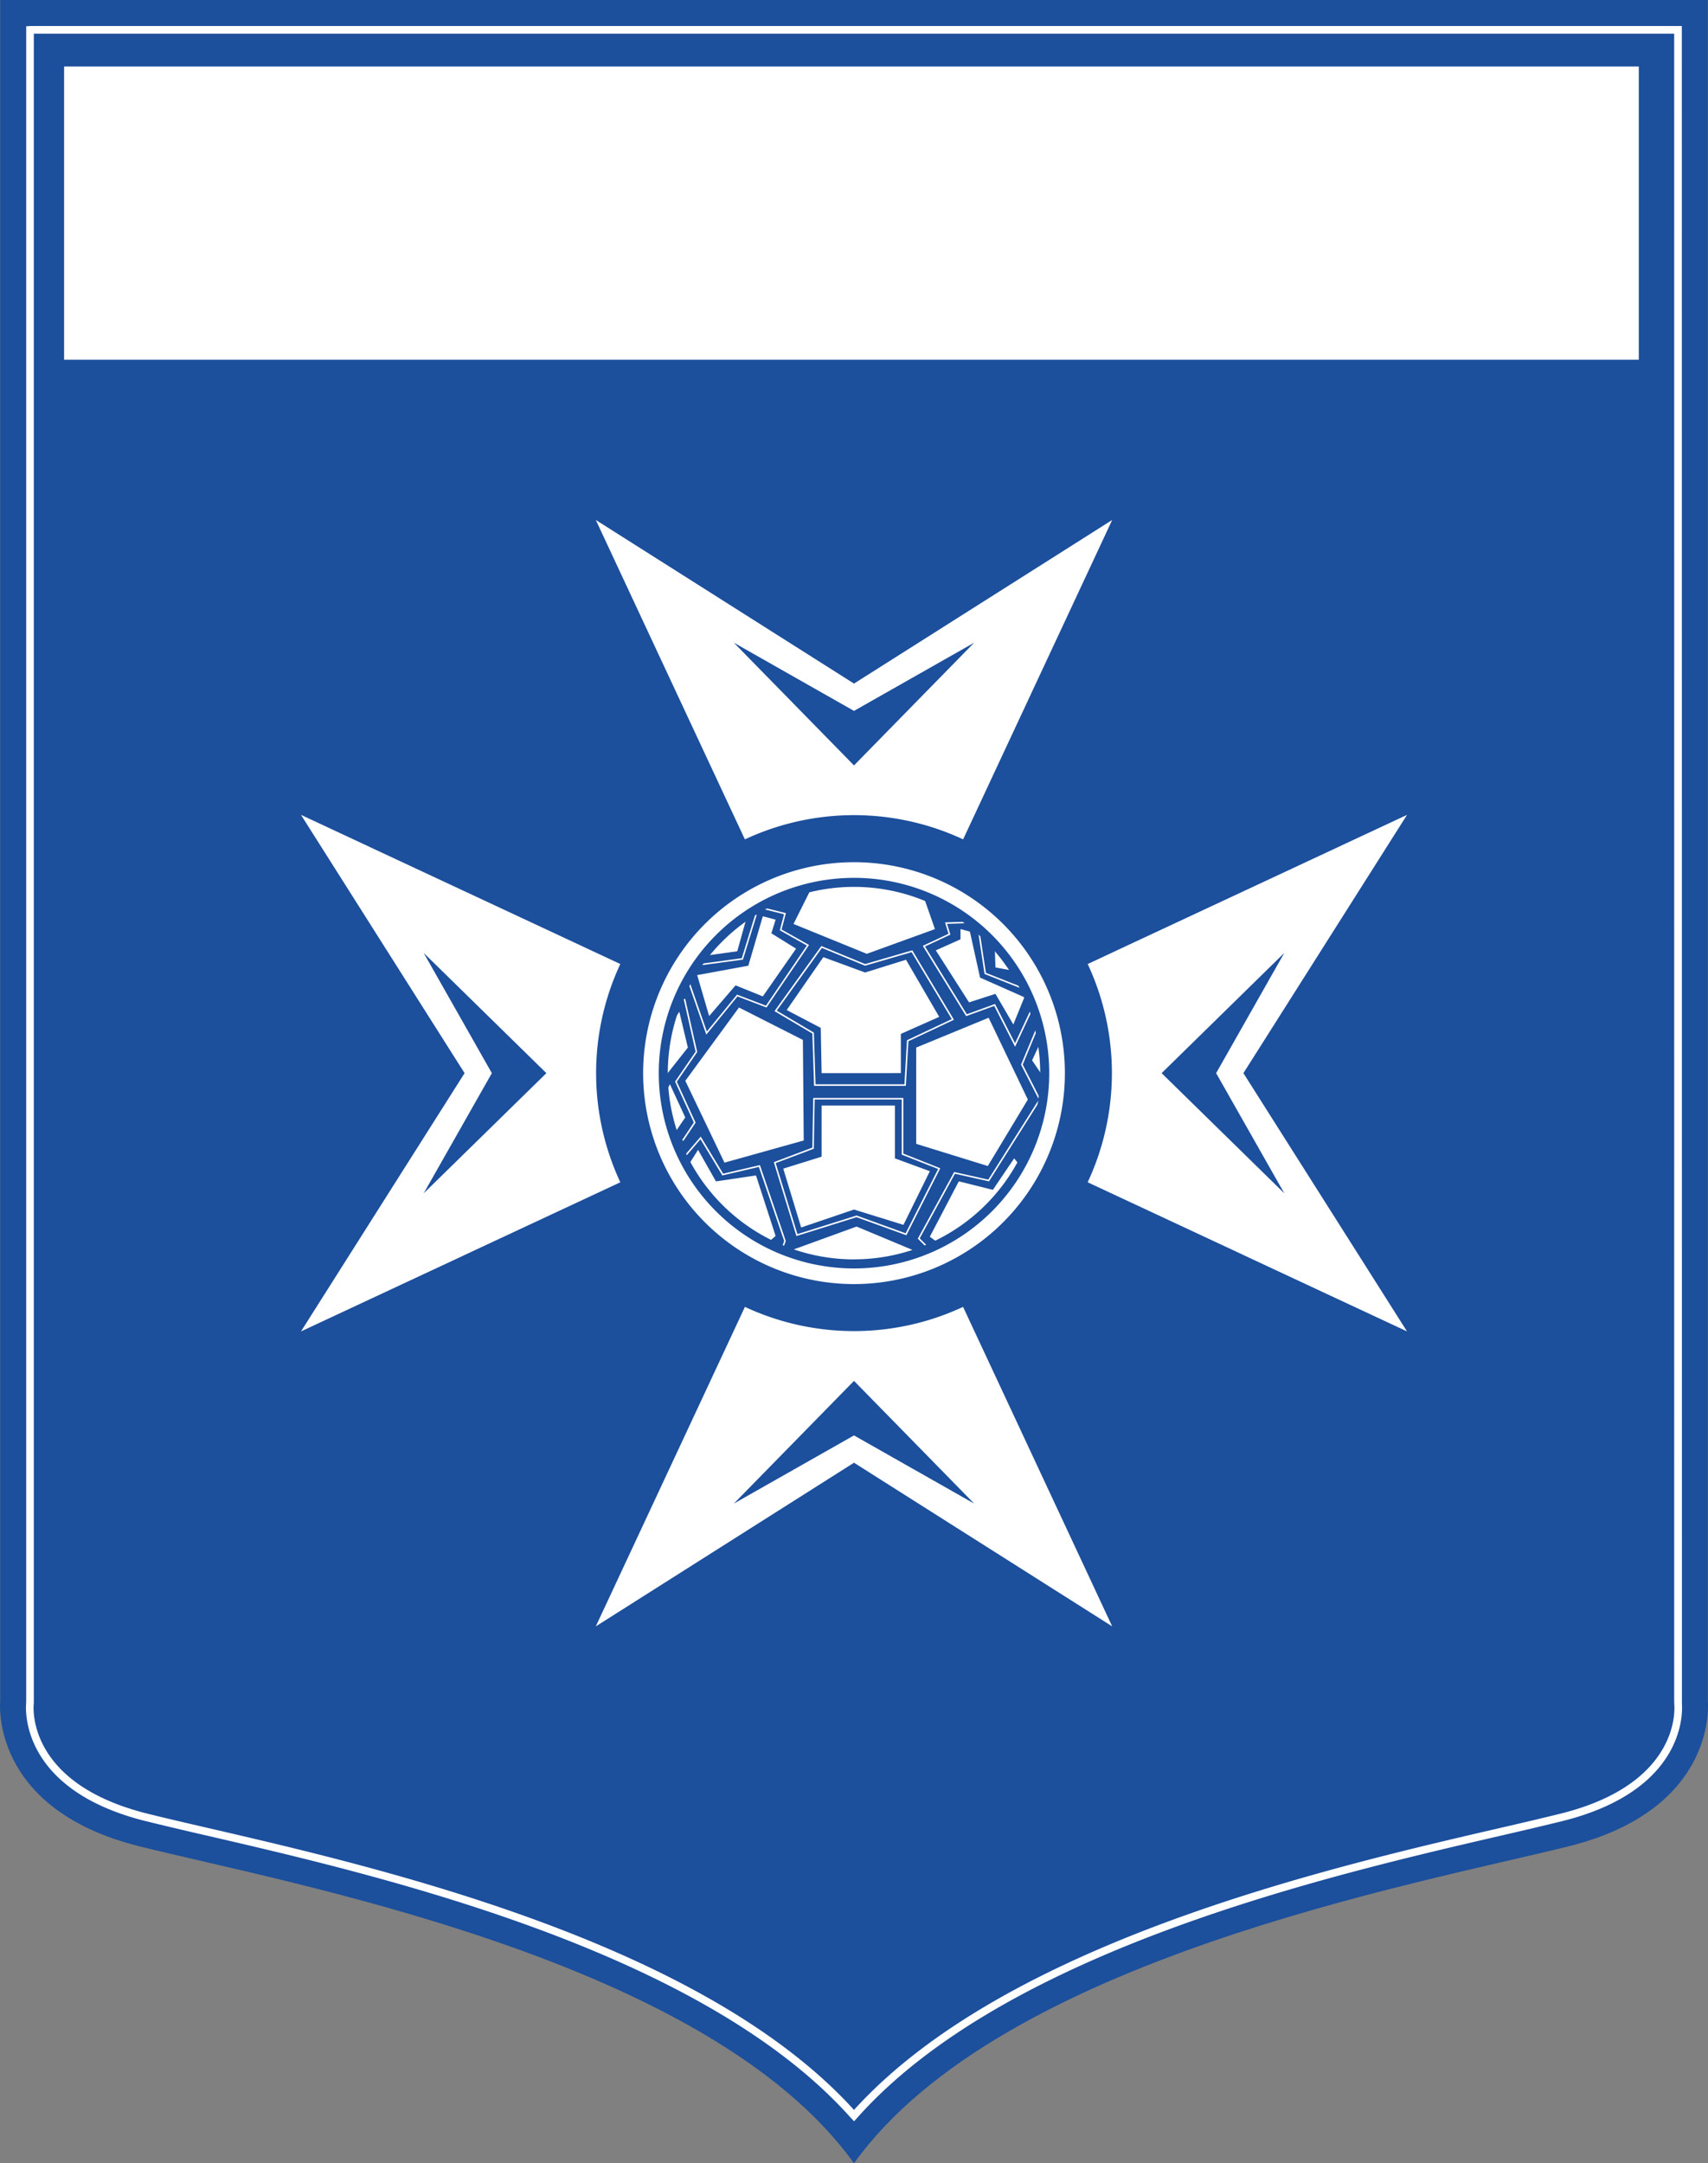 <?xml version="1.0" encoding="UTF-8" standalone="no"?>
<svg
   width="154.797"
   height="196"
   version="1.1"
   id="svg50"
   sodipodi:docname="auxerre.svg"
   inkscape:version="1.4.2 (f4327f4, 2025-05-13)"
   xmlns:inkscape="http://www.inkscape.org/namespaces/inkscape"
   xmlns:sodipodi="http://sodipodi.sourceforge.net/DTD/sodipodi-0.dtd"
   xmlns="http://www.w3.org/2000/svg"
   xmlns:svg="http://www.w3.org/2000/svg">
  <rect width="100%" height="100%" fill="#808080" stroke="none"/>
  <defs
     id="defs50" />
  <sodipodi:namedview
     id="namedview50"
     pagecolor="#ffffff"
     bordercolor="#000000"
     borderopacity="0.25"
     inkscape:showpageshadow="2"
     inkscape:pageopacity="0.0"
     inkscape:pagecheckerboard="0"
     inkscape:deskcolor="#d1d1d1"
     inkscape:zoom="4.1173469"
     inkscape:cx="77.355638"
     inkscape:cy="89.742255"
     inkscape:window-width="1920"
     inkscape:window-height="1009"
     inkscape:window-x="-8"
     inkscape:window-y="-8"
     inkscape:window-maximized="1"
     inkscape:current-layer="g50" />
  <g
     data-name="Groupe 320"
     id="g50">
    <path
       fill="#1c4f9c"
       d="M77.398 196c13.283-18.532 51.2-25.329 64.792-28.726s12.591-13.13 12.591-13.13V0H.017v154.144s-1 9.732 12.589 13.13S64.115 177.468 77.398 196"
       data-name="Tracé 11353"
       id="path1" />
    <path
       fill="#fff"
       d="m77.405 192.193-.376-.4c-13.566-15.141-42.732-21.887-58.4-25.51a361 361 0 0 1-5.451-1.292c-11.107-2.776-10.875-9.831-10.812-10.626l.008-.215V2.382l.346-.023h149.705l.01 152.031c.067.933.175 7.849-10.812 10.6a374 374 0 0 1-5.453 1.292c-15.724 3.636-44.991 10.4-58.509 25.63Zm-74.354-37.74c-.059.9-.1 7.265 10.293 9.863 1.509.376 3.319.8 5.415 1.283 15.713 3.634 44.865 10.375 58.639 25.565 13.773-15.189 42.914-21.929 58.614-25.559a367 367 0 0 0 5.442-1.289c10.567-2.642 10.348-9.165 10.288-9.9l-.011-.27V3.05H3.066v151.249Z"
       data-name="Tracé 11354"
       id="path2" />
    <path
       fill="#fff"
       d="M5.809 6.026h142.716v26.566H5.809z"
       data-name="Rectangle 2276"
       id="path3" />
    <g
       data-name="Groupe 316"
       id="g16">
      <path
         fill="#fff"
         d="m77.398 97.23-50.12-23.4 14.827 23.4-14.827 23.4z"
         data-name="Tracé 11366"
         id="path15" />
      <path
         fill="#1c4f9c"
         d="m44.577 97.23-6.178-10.892 11.12 10.892-11.12 10.888Z"
         data-name="Tracé 11367"
         id="path16" />
    </g>
    <g
       data-name="Groupe 317"
       id="g18">
      <path
         fill="#fff"
         d="m77.398 97.23 23.4-50.119-23.4 14.824-23.4-14.824z"
         data-name="Tracé 11368"
         id="path17" />
      <path
         fill="#1c4f9c"
         d="m77.398 64.409 10.89-6.178-10.89 11.118L66.51 58.231Z"
         data-name="Tracé 11369"
         id="path18" />
    </g>
    <g
       data-name="Groupe 318"
       id="g20">
      <path
         fill="#fff"
         d="m77.398 97.23 50.121-23.4-14.828 23.4 14.828 23.4z"
         data-name="Tracé 11370"
         id="path19" />
      <path
         fill="#1c4f9c"
         d="m110.219 97.23 6.177-10.892-11.118 10.892 11.12 10.888Z"
         data-name="Tracé 11371"
         id="path20" />
    </g>
    <g
       data-name="Groupe 319"
       id="g22">
      <path
         fill="#fff"
         d="m77.398 97.235 23.4 50.118-23.4-14.827-23.4 14.827z"
         data-name="Tracé 11372"
         id="path21" />
      <path
         fill="#1c4f9c"
         d="m77.398 130.052 10.89 6.176-10.89-11.117-10.888 11.116Z"
         data-name="Tracé 11373"
         id="path22" />
    </g>
    <path
       fill="#1c4f9c"
       d="M77.398 120.6a23.373 23.373 0 1 0-23.372-23.366A23.37 23.37 0 0 0 77.398 120.6"
       data-name="Tracé 11374"
       id="path23" />
    <path
       fill="#fff"
       d="M77.397 116.341A19.112 19.112 0 1 0 58.288 97.23a19.11 19.11 0 0 0 19.109 19.111"
       data-name="Tracé 11375"
       id="path24" />
    <path
       fill="#1c4f9c"
       d="M77.398 114.374A17.145 17.145 0 1 0 60.252 97.23a17.146 17.146 0 0 0 17.146 17.144"
       data-name="Tracé 11376"
       id="path25" />
    <path
       fill="#fff"
       d="m67.745 82.865-.926 3.321-2.782.387.775-1.315Z"
       data-name="Tracé 11377"
       id="path26" />
    <path
       fill="#fff"
       d="m66.974 91.283-4.864 6.64 3.549 7.414 7.184-2.007-.077-9.111Z"
       data-name="Tracé 11378"
       id="path27" />
    <path
       fill="#fff"
       d="m70.987 105.881 1.622 5.33 4.789-1.624 4.481 1.39 2.393-4.862-3.166-1.162v-4.788h-6.643v4.632Z"
       data-name="Tracé 11379"
       id="path28" />
    <path
       fill="#fff"
       d="M77.398 97.231h-2.935l-.077-4.1-3.087-1.618 3.319-4.791 3.783 1.39 3.71-1.158 3.01 5.174-3.476 1.545v3.553Z"
       data-name="Tracé 11380"
       id="path29" />
    <path
       fill="#fff"
       d="M83.035 94.912v8.724l6.49 2.009 3.629-6.022-3.554-7.414Z"
       data-name="Tracé 11381"
       id="path30" />
    <path
       fill="#fff"
       d="m94.542 93.906.464 4.327-1.467-2.163Z"
       data-name="Tracé 11382"
       id="path31" />
    <path
       fill="#fff"
       d="m90.142 85.335.075 2.318 2.086.386Z"
       data-name="Tracé 11383"
       id="path32" />
    <path
       fill="#fff"
       d="m87.902 84.408-.851-.23v.926l-2.239 1 3.012 4.712 2.393-.771 1.622 2.778 1-2.469-4.015-1.779Z"
       data-name="Tracé 11384"
       id="path33" />
    <path
       fill="#fff"
       d="m61.567 91.67.774 3.242-2.32 2.936.155-4.17Z"
       data-name="Tracé 11385"
       id="path34" />
    <path
       fill="#fff"
       d="m60.715 98.232 1.39 3.012-1.16 1.7-.849-3.472Z"
       data-name="Tracé 11386"
       id="path35" />
    <path
       fill="#fff"
       d="m63.265 104.178 1.622 2.858 3.629-.539 1.777 5.482-.617.537-3.089-1.927-3.012-2.935-1.232-2.013Z"
       data-name="Tracé 11387"
       id="path36" />
    <path
       fill="#fff"
       d="m71.684 113.291 5.946-2.163 5.175 2.163-2.316.928-5.794.08Z"
       data-name="Tracé 11388"
       id="path37" />
    <path
       fill="#fff"
       d="m73.46 80.625-1.544 3.089 6.64 2.705 6.179-2.241-1-2.857-3.783-1.392-3.244-.075Z"
       data-name="Tracé 11389"
       id="path38" />
    <path
       fill="#fff"
       d="m84.27 112.052 2.626-5.019 3.089.771 1.931-2.857.539.694-1.775 2.7-1.852 2.009-2.627 1.932-1.081.387Z"
       data-name="Tracé 11390"
       id="path39" />
    <path
       fill="#fff"
       d="m63.187 88.346 1.083 3.71 2.393-2.78 2.471 1 3.014-4.325-2.239-1.39.385-1.237-1.16-.307-1.313 4.477Z"
       data-name="Tracé 11391"
       id="path40" />
    <path
       fill="#fff"
       d="m61.936 103.367-.115-.077 1.062-1.588-1.7-3.708 1.859-2.709-1.077-4.76.135-.03 1.09 4.819-.017.025-1.832 2.669 1.7 3.707Z"
       data-name="Tracé 11392"
       id="path41" />
    <path
       fill="#fff"
       d="m70.976 113.085-.129-.049.223-.594-2.294-6.717-3.309.772-1.984-3.282-1.326 1.549-.1-.09 1.45-1.695 2.031 3.36 3.333-.778 2.346 6.882Z"
       data-name="Tracé 11393"
       id="path42" />
    <path
       fill="#fff"
       d="m72.178 111.988-.02-.067-2.026-6.626 3.492-1.318.079-4.5h8.165v5.044l3.349 1.326-3.072 6.07-.058-.021-4.459-1.616Zm-1.877-6.61 1.968 6.436 5.363-1.685 4.445 1.611 2.949-5.826-3.3-1.3v-5h-7.891l-.079 4.462Z"
       data-name="Tracé 11394"
       id="path43" />
    <path
       fill="#fff"
       d="m84.069 113.11-.888-.886.025-.045 3.269-5.991 3.092.691 4.587-7.259-1.617-3.159 1.556-3.738.128.053-1.531 3.678 1.623 3.172-4.681 7.408-3.086-.689-3.194 5.854.815.813Z"
       data-name="Tracé 11395"
       id="path44" />
    <path
       fill="#fff"
       d="m91.997 94.838-1.889-3.7-2.547.924-3.93-6.368 2.334-1.09-.318-1.034 2.485-.078v.138l-2.3.072.3.975-2.3 1.076 3.789 6.14 2.556-.928.028.054 1.788 3.5 1.639-3.5.125.059Z"
       data-name="Tracé 11396"
       id="path45" />
    <path
       fill="#fff"
       d="m92.588 89.572-3.358-1.328-.547-3.594.137-.021.535 3.515 3.284 1.3Z"
       data-name="Tracé 11397"
       id="path46" />
    <path
       fill="#fff"
       d="m63.275 87.49-.018-.137 3.971-.535 1.223-3.974.132.041-1.25 4.059Z"
       data-name="Tracé 11398"
       id="path47" />
    <path
       fill="#fff"
       d="m64.011 93.738-1.736-4.985.131-.045 1.654 4.751 2.736-3.342 2.62 1 3.71-5.451-2.451-1.38.383-1.454-2.095-.522.033-.134 2.231.556-.391 1.486 2.488 1.4-3.856 5.666-2.629-1.006Z"
       data-name="Tracé 11399"
       id="path48" />
    <path
       fill="#fff"
       d="M82.098 98.379h-8.319l-.156-4.74-3.43-2.028 4.245-5.9 3.966 1.635 4.277-1.244 3.775 6.29-4.125 1.944Zm-8.185-.138h8.055l.231-3.992 4.062-1.914-3.642-6.068-4.22 1.228-3.91-1.612-4.093 5.686 3.365 1.99v.038Z"
       data-name="Tracé 11400"
       id="path49" />
    <path
       fill="#1c4f9c"
       d="M77.398 79.536A17.694 17.694 0 1 0 95.092 97.23a17.69 17.69 0 0 0-17.694-17.694m0 34.567A16.875 16.875 0 1 1 94.273 97.23a16.874 16.874 0 0 1-16.875 16.869Z"
       data-name="Tracé 11401"
       id="path50" />
  </g>
</svg>
